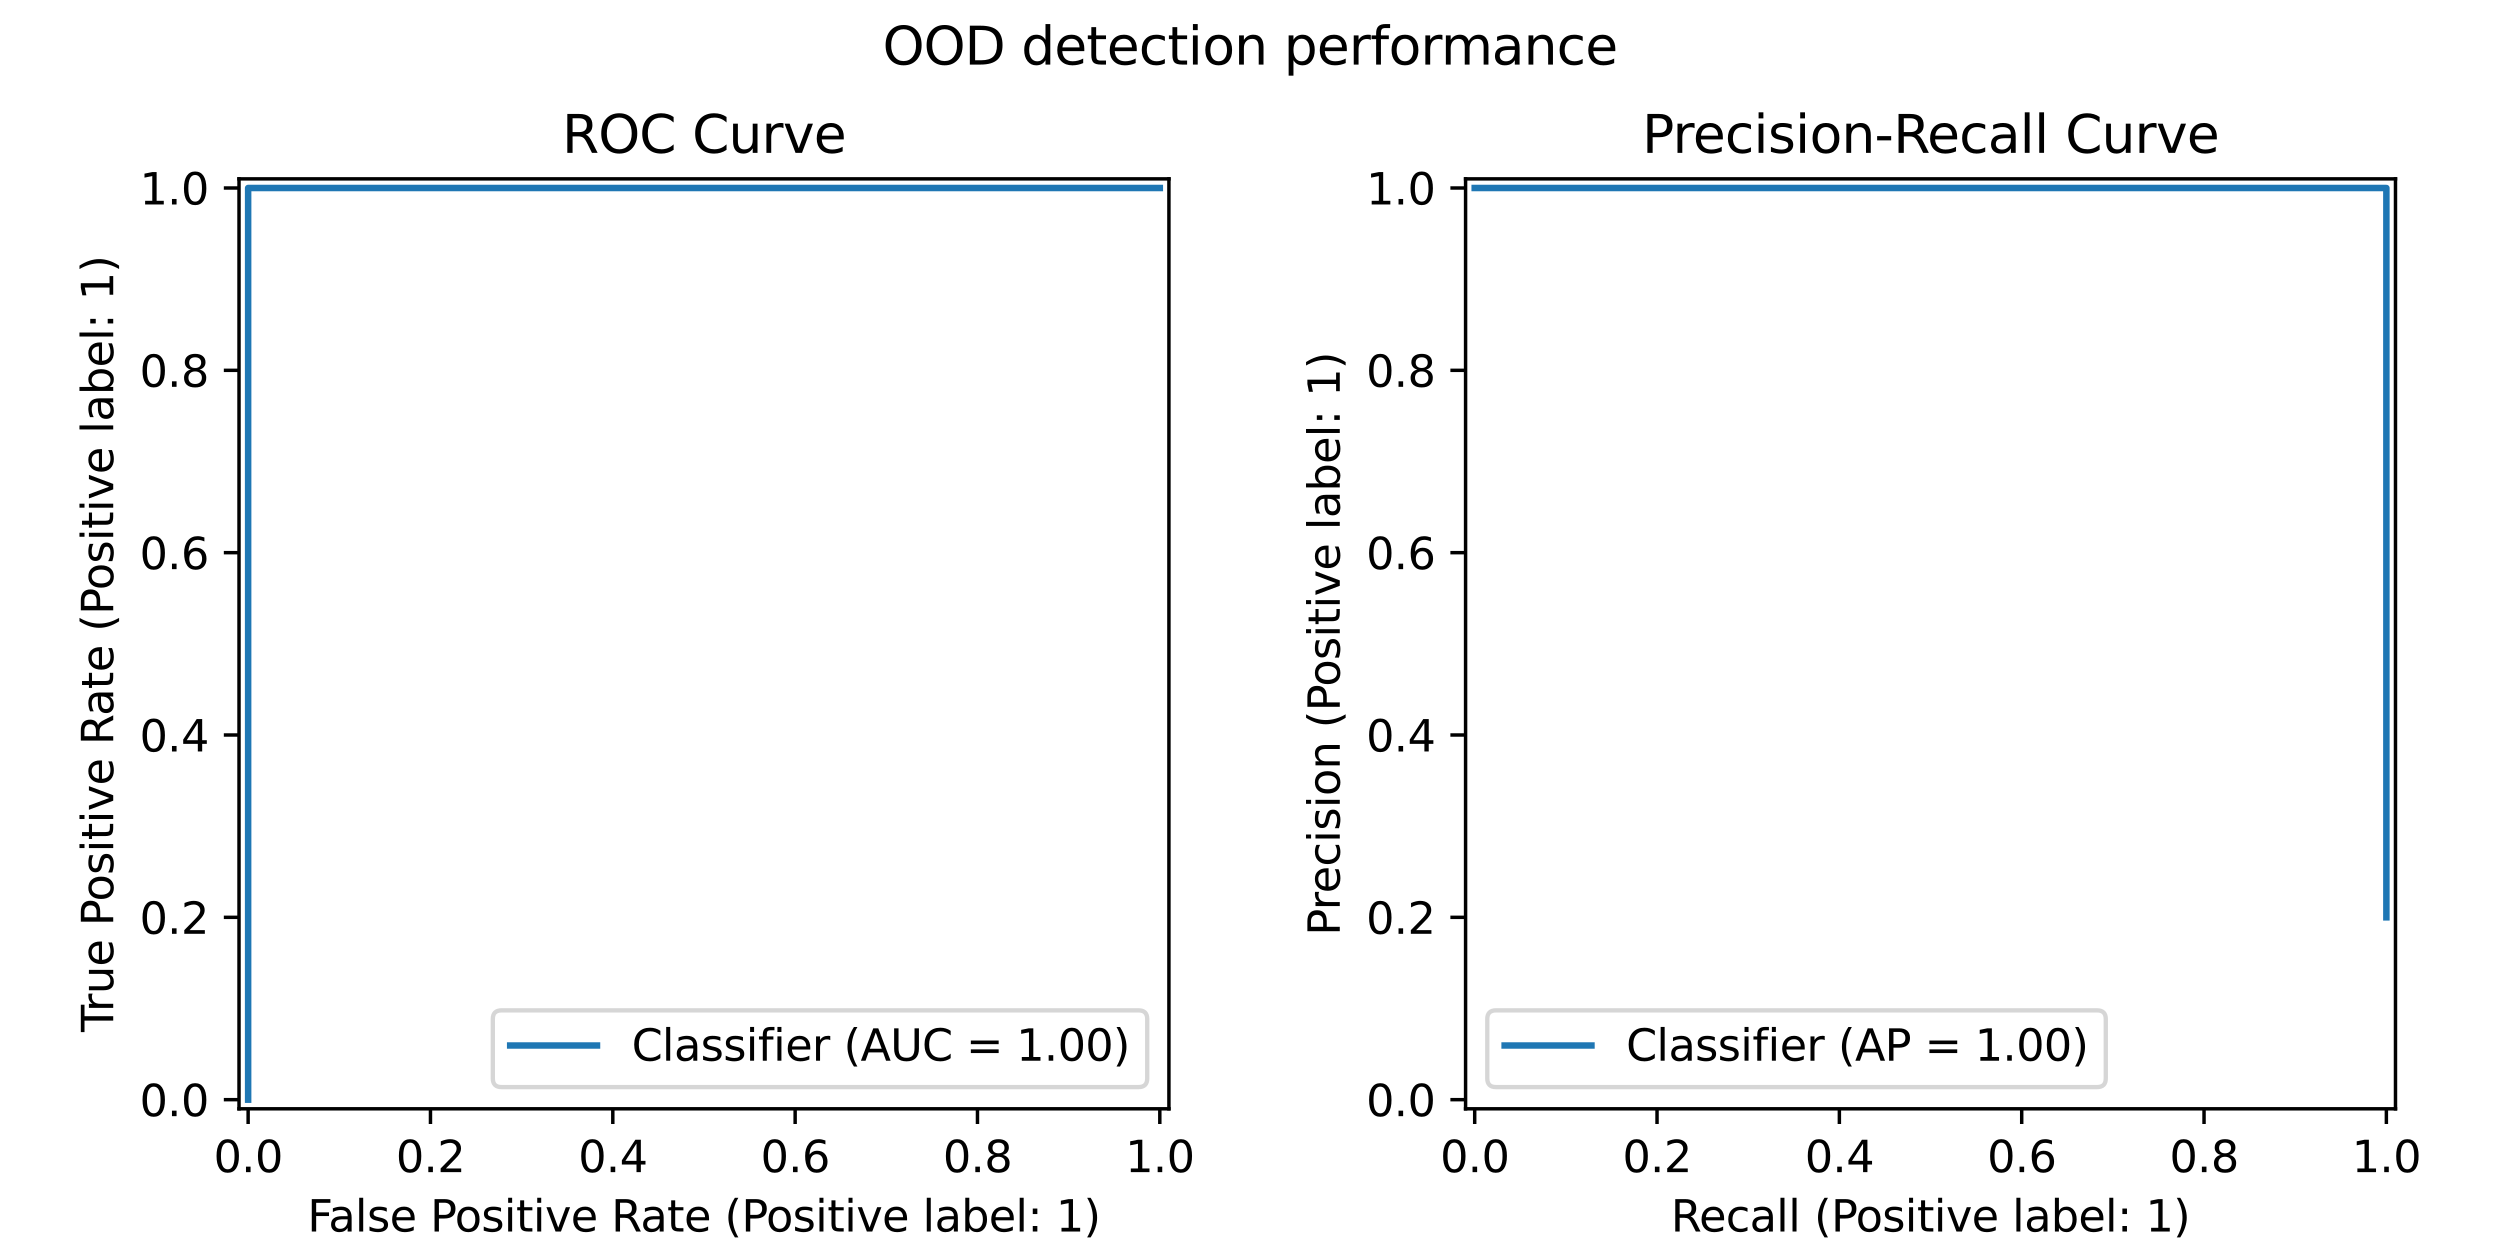 <?xml version="1.0" encoding="utf-8" standalone="no"?>
<!DOCTYPE svg PUBLIC "-//W3C//DTD SVG 1.1//EN"
  "http://www.w3.org/Graphics/SVG/1.1/DTD/svg11.dtd">
<svg xmlns:xlink="http://www.w3.org/1999/xlink" width="576pt" height="288pt" viewBox="0 0 576 288" xmlns="http://www.w3.org/2000/svg" version="1.1">
 <defs>
  <style type="text/css">*{stroke-linejoin: round; stroke-linecap: butt}</style>
 </defs>
 <g id="figure_1">
  <g id="patch_1">
   <path d="M 0 288 
L 576 288 
L 576 0 
L 0 0 
z
" style="fill: #ffffff"/>
  </g>
  <g id="axes_1">
   <g id="patch_2">
    <path d="M 55.069 255.465 
L 269.32 255.465 
L 269.32 41.215 
L 55.069 41.215 
z
" style="fill: #ffffff"/>
   </g>
   <g id="matplotlib.axis_1">
    <g id="xtick_1">
     <g id="line2d_1">
      <defs>
       <path id="m238989e1b7" d="M 0 0 
L 0 3.5 
" style="stroke: #000000; stroke-width: 0.8"/>
      </defs>
      <g>
       <use xlink:href="#m238989e1b7" x="57.17" y="255.465" style="stroke: #000000; stroke-width: 0.8"/>
      </g>
     </g>
     <g id="text_1">
      <!-- 0.0 -->
      <g transform="translate(49.218 270.064) scale(0.1 -0.1)">
       <defs>
        <path id="DejaVuSans-30" d="M 2034 4250 
Q 1547 4250 1301 3770 
Q 1056 3291 1056 2328 
Q 1056 1369 1301 889 
Q 1547 409 2034 409 
Q 2525 409 2770 889 
Q 3016 1369 3016 2328 
Q 3016 3291 2770 3770 
Q 2525 4250 2034 4250 
z
M 2034 4750 
Q 2819 4750 3233 4129 
Q 3647 3509 3647 2328 
Q 3647 1150 3233 529 
Q 2819 -91 2034 -91 
Q 1250 -91 836 529 
Q 422 1150 422 2328 
Q 422 3509 836 4129 
Q 1250 4750 2034 4750 
z
" transform="scale(0.016)"/>
        <path id="DejaVuSans-2e" d="M 684 794 
L 1344 794 
L 1344 0 
L 684 0 
L 684 794 
z
" transform="scale(0.016)"/>
       </defs>
       <use xlink:href="#DejaVuSans-30"/>
       <use xlink:href="#DejaVuSans-2e" transform="translate(63.623 0)"/>
       <use xlink:href="#DejaVuSans-30" transform="translate(95.41 0)"/>
      </g>
     </g>
    </g>
    <g id="xtick_2">
     <g id="line2d_2">
      <g>
       <use xlink:href="#m238989e1b7" x="99.18" y="255.465" style="stroke: #000000; stroke-width: 0.8"/>
      </g>
     </g>
     <g id="text_2">
      <!-- 0.2 -->
      <g transform="translate(91.228 270.064) scale(0.1 -0.1)">
       <defs>
        <path id="DejaVuSans-32" d="M 1228 531 
L 3431 531 
L 3431 0 
L 469 0 
L 469 531 
Q 828 903 1448 1529 
Q 2069 2156 2228 2338 
Q 2531 2678 2651 2914 
Q 2772 3150 2772 3378 
Q 2772 3750 2511 3984 
Q 2250 4219 1831 4219 
Q 1534 4219 1204 4116 
Q 875 4013 500 3803 
L 500 4441 
Q 881 4594 1212 4672 
Q 1544 4750 1819 4750 
Q 2544 4750 2975 4387 
Q 3406 4025 3406 3419 
Q 3406 3131 3298 2873 
Q 3191 2616 2906 2266 
Q 2828 2175 2409 1742 
Q 1991 1309 1228 531 
z
" transform="scale(0.016)"/>
       </defs>
       <use xlink:href="#DejaVuSans-30"/>
       <use xlink:href="#DejaVuSans-2e" transform="translate(63.623 0)"/>
       <use xlink:href="#DejaVuSans-32" transform="translate(95.41 0)"/>
      </g>
     </g>
    </g>
    <g id="xtick_3">
     <g id="line2d_3">
      <g>
       <use xlink:href="#m238989e1b7" x="141.19" y="255.465" style="stroke: #000000; stroke-width: 0.8"/>
      </g>
     </g>
     <g id="text_3">
      <!-- 0.4 -->
      <g transform="translate(133.238 270.064) scale(0.1 -0.1)">
       <defs>
        <path id="DejaVuSans-34" d="M 2419 4116 
L 825 1625 
L 2419 1625 
L 2419 4116 
z
M 2253 4666 
L 3047 4666 
L 3047 1625 
L 3713 1625 
L 3713 1100 
L 3047 1100 
L 3047 0 
L 2419 0 
L 2419 1100 
L 313 1100 
L 313 1709 
L 2253 4666 
z
" transform="scale(0.016)"/>
       </defs>
       <use xlink:href="#DejaVuSans-30"/>
       <use xlink:href="#DejaVuSans-2e" transform="translate(63.623 0)"/>
       <use xlink:href="#DejaVuSans-34" transform="translate(95.41 0)"/>
      </g>
     </g>
    </g>
    <g id="xtick_4">
     <g id="line2d_4">
      <g>
       <use xlink:href="#m238989e1b7" x="183.2" y="255.465" style="stroke: #000000; stroke-width: 0.8"/>
      </g>
     </g>
     <g id="text_4">
      <!-- 0.6 -->
      <g transform="translate(175.248 270.064) scale(0.1 -0.1)">
       <defs>
        <path id="DejaVuSans-36" d="M 2113 2584 
Q 1688 2584 1439 2293 
Q 1191 2003 1191 1497 
Q 1191 994 1439 701 
Q 1688 409 2113 409 
Q 2538 409 2786 701 
Q 3034 994 3034 1497 
Q 3034 2003 2786 2293 
Q 2538 2584 2113 2584 
z
M 3366 4563 
L 3366 3988 
Q 3128 4100 2886 4159 
Q 2644 4219 2406 4219 
Q 1781 4219 1451 3797 
Q 1122 3375 1075 2522 
Q 1259 2794 1537 2939 
Q 1816 3084 2150 3084 
Q 2853 3084 3261 2657 
Q 3669 2231 3669 1497 
Q 3669 778 3244 343 
Q 2819 -91 2113 -91 
Q 1303 -91 875 529 
Q 447 1150 447 2328 
Q 447 3434 972 4092 
Q 1497 4750 2381 4750 
Q 2619 4750 2861 4703 
Q 3103 4656 3366 4563 
z
" transform="scale(0.016)"/>
       </defs>
       <use xlink:href="#DejaVuSans-30"/>
       <use xlink:href="#DejaVuSans-2e" transform="translate(63.623 0)"/>
       <use xlink:href="#DejaVuSans-36" transform="translate(95.41 0)"/>
      </g>
     </g>
    </g>
    <g id="xtick_5">
     <g id="line2d_5">
      <g>
       <use xlink:href="#m238989e1b7" x="225.21" y="255.465" style="stroke: #000000; stroke-width: 0.8"/>
      </g>
     </g>
     <g id="text_5">
      <!-- 0.8 -->
      <g transform="translate(217.258 270.064) scale(0.1 -0.1)">
       <defs>
        <path id="DejaVuSans-38" d="M 2034 2216 
Q 1584 2216 1326 1975 
Q 1069 1734 1069 1313 
Q 1069 891 1326 650 
Q 1584 409 2034 409 
Q 2484 409 2743 651 
Q 3003 894 3003 1313 
Q 3003 1734 2745 1975 
Q 2488 2216 2034 2216 
z
M 1403 2484 
Q 997 2584 770 2862 
Q 544 3141 544 3541 
Q 544 4100 942 4425 
Q 1341 4750 2034 4750 
Q 2731 4750 3128 4425 
Q 3525 4100 3525 3541 
Q 3525 3141 3298 2862 
Q 3072 2584 2669 2484 
Q 3125 2378 3379 2068 
Q 3634 1759 3634 1313 
Q 3634 634 3220 271 
Q 2806 -91 2034 -91 
Q 1263 -91 848 271 
Q 434 634 434 1313 
Q 434 1759 690 2068 
Q 947 2378 1403 2484 
z
M 1172 3481 
Q 1172 3119 1398 2916 
Q 1625 2713 2034 2713 
Q 2441 2713 2670 2916 
Q 2900 3119 2900 3481 
Q 2900 3844 2670 4047 
Q 2441 4250 2034 4250 
Q 1625 4250 1398 4047 
Q 1172 3844 1172 3481 
z
" transform="scale(0.016)"/>
       </defs>
       <use xlink:href="#DejaVuSans-30"/>
       <use xlink:href="#DejaVuSans-2e" transform="translate(63.623 0)"/>
       <use xlink:href="#DejaVuSans-38" transform="translate(95.41 0)"/>
      </g>
     </g>
    </g>
    <g id="xtick_6">
     <g id="line2d_6">
      <g>
       <use xlink:href="#m238989e1b7" x="267.22" y="255.465" style="stroke: #000000; stroke-width: 0.8"/>
      </g>
     </g>
     <g id="text_6">
      <!-- 1.0 -->
      <g transform="translate(259.268 270.064) scale(0.1 -0.1)">
       <defs>
        <path id="DejaVuSans-31" d="M 794 531 
L 1825 531 
L 1825 4091 
L 703 3866 
L 703 4441 
L 1819 4666 
L 2450 4666 
L 2450 531 
L 3481 531 
L 3481 0 
L 794 0 
L 794 531 
z
" transform="scale(0.016)"/>
       </defs>
       <use xlink:href="#DejaVuSans-31"/>
       <use xlink:href="#DejaVuSans-2e" transform="translate(63.623 0)"/>
       <use xlink:href="#DejaVuSans-30" transform="translate(95.41 0)"/>
      </g>
     </g>
    </g>
    <g id="text_7">
     <!-- False Positive Rate (Positive label: 1) -->
     <g transform="translate(70.829 283.742) scale(0.1 -0.1)">
      <defs>
       <path id="DejaVuSans-46" d="M 628 4666 
L 3309 4666 
L 3309 4134 
L 1259 4134 
L 1259 2759 
L 3109 2759 
L 3109 2228 
L 1259 2228 
L 1259 0 
L 628 0 
L 628 4666 
z
" transform="scale(0.016)"/>
       <path id="DejaVuSans-61" d="M 2194 1759 
Q 1497 1759 1228 1600 
Q 959 1441 959 1056 
Q 959 750 1161 570 
Q 1363 391 1709 391 
Q 2188 391 2477 730 
Q 2766 1069 2766 1631 
L 2766 1759 
L 2194 1759 
z
M 3341 1997 
L 3341 0 
L 2766 0 
L 2766 531 
Q 2569 213 2275 61 
Q 1981 -91 1556 -91 
Q 1019 -91 701 211 
Q 384 513 384 1019 
Q 384 1609 779 1909 
Q 1175 2209 1959 2209 
L 2766 2209 
L 2766 2266 
Q 2766 2663 2505 2880 
Q 2244 3097 1772 3097 
Q 1472 3097 1187 3025 
Q 903 2953 641 2809 
L 641 3341 
Q 956 3463 1253 3523 
Q 1550 3584 1831 3584 
Q 2591 3584 2966 3190 
Q 3341 2797 3341 1997 
z
" transform="scale(0.016)"/>
       <path id="DejaVuSans-6c" d="M 603 4863 
L 1178 4863 
L 1178 0 
L 603 0 
L 603 4863 
z
" transform="scale(0.016)"/>
       <path id="DejaVuSans-73" d="M 2834 3397 
L 2834 2853 
Q 2591 2978 2328 3040 
Q 2066 3103 1784 3103 
Q 1356 3103 1142 2972 
Q 928 2841 928 2578 
Q 928 2378 1081 2264 
Q 1234 2150 1697 2047 
L 1894 2003 
Q 2506 1872 2764 1633 
Q 3022 1394 3022 966 
Q 3022 478 2636 193 
Q 2250 -91 1575 -91 
Q 1294 -91 989 -36 
Q 684 19 347 128 
L 347 722 
Q 666 556 975 473 
Q 1284 391 1588 391 
Q 1994 391 2212 530 
Q 2431 669 2431 922 
Q 2431 1156 2273 1281 
Q 2116 1406 1581 1522 
L 1381 1569 
Q 847 1681 609 1914 
Q 372 2147 372 2553 
Q 372 3047 722 3315 
Q 1072 3584 1716 3584 
Q 2034 3584 2315 3537 
Q 2597 3491 2834 3397 
z
" transform="scale(0.016)"/>
       <path id="DejaVuSans-65" d="M 3597 1894 
L 3597 1613 
L 953 1613 
Q 991 1019 1311 708 
Q 1631 397 2203 397 
Q 2534 397 2845 478 
Q 3156 559 3463 722 
L 3463 178 
Q 3153 47 2828 -22 
Q 2503 -91 2169 -91 
Q 1331 -91 842 396 
Q 353 884 353 1716 
Q 353 2575 817 3079 
Q 1281 3584 2069 3584 
Q 2775 3584 3186 3129 
Q 3597 2675 3597 1894 
z
M 3022 2063 
Q 3016 2534 2758 2815 
Q 2500 3097 2075 3097 
Q 1594 3097 1305 2825 
Q 1016 2553 972 2059 
L 3022 2063 
z
" transform="scale(0.016)"/>
       <path id="DejaVuSans-20" transform="scale(0.016)"/>
       <path id="DejaVuSans-50" d="M 1259 4147 
L 1259 2394 
L 2053 2394 
Q 2494 2394 2734 2622 
Q 2975 2850 2975 3272 
Q 2975 3691 2734 3919 
Q 2494 4147 2053 4147 
L 1259 4147 
z
M 628 4666 
L 2053 4666 
Q 2838 4666 3239 4311 
Q 3641 3956 3641 3272 
Q 3641 2581 3239 2228 
Q 2838 1875 2053 1875 
L 1259 1875 
L 1259 0 
L 628 0 
L 628 4666 
z
" transform="scale(0.016)"/>
       <path id="DejaVuSans-6f" d="M 1959 3097 
Q 1497 3097 1228 2736 
Q 959 2375 959 1747 
Q 959 1119 1226 758 
Q 1494 397 1959 397 
Q 2419 397 2687 759 
Q 2956 1122 2956 1747 
Q 2956 2369 2687 2733 
Q 2419 3097 1959 3097 
z
M 1959 3584 
Q 2709 3584 3137 3096 
Q 3566 2609 3566 1747 
Q 3566 888 3137 398 
Q 2709 -91 1959 -91 
Q 1206 -91 779 398 
Q 353 888 353 1747 
Q 353 2609 779 3096 
Q 1206 3584 1959 3584 
z
" transform="scale(0.016)"/>
       <path id="DejaVuSans-69" d="M 603 3500 
L 1178 3500 
L 1178 0 
L 603 0 
L 603 3500 
z
M 603 4863 
L 1178 4863 
L 1178 4134 
L 603 4134 
L 603 4863 
z
" transform="scale(0.016)"/>
       <path id="DejaVuSans-74" d="M 1172 4494 
L 1172 3500 
L 2356 3500 
L 2356 3053 
L 1172 3053 
L 1172 1153 
Q 1172 725 1289 603 
Q 1406 481 1766 481 
L 2356 481 
L 2356 0 
L 1766 0 
Q 1100 0 847 248 
Q 594 497 594 1153 
L 594 3053 
L 172 3053 
L 172 3500 
L 594 3500 
L 594 4494 
L 1172 4494 
z
" transform="scale(0.016)"/>
       <path id="DejaVuSans-76" d="M 191 3500 
L 800 3500 
L 1894 563 
L 2988 3500 
L 3597 3500 
L 2284 0 
L 1503 0 
L 191 3500 
z
" transform="scale(0.016)"/>
       <path id="DejaVuSans-52" d="M 2841 2188 
Q 3044 2119 3236 1894 
Q 3428 1669 3622 1275 
L 4263 0 
L 3584 0 
L 2988 1197 
Q 2756 1666 2539 1819 
Q 2322 1972 1947 1972 
L 1259 1972 
L 1259 0 
L 628 0 
L 628 4666 
L 2053 4666 
Q 2853 4666 3247 4331 
Q 3641 3997 3641 3322 
Q 3641 2881 3436 2590 
Q 3231 2300 2841 2188 
z
M 1259 4147 
L 1259 2491 
L 2053 2491 
Q 2509 2491 2742 2702 
Q 2975 2913 2975 3322 
Q 2975 3731 2742 3939 
Q 2509 4147 2053 4147 
L 1259 4147 
z
" transform="scale(0.016)"/>
       <path id="DejaVuSans-28" d="M 1984 4856 
Q 1566 4138 1362 3434 
Q 1159 2731 1159 2009 
Q 1159 1288 1364 580 
Q 1569 -128 1984 -844 
L 1484 -844 
Q 1016 -109 783 600 
Q 550 1309 550 2009 
Q 550 2706 781 3412 
Q 1013 4119 1484 4856 
L 1984 4856 
z
" transform="scale(0.016)"/>
       <path id="DejaVuSans-62" d="M 3116 1747 
Q 3116 2381 2855 2742 
Q 2594 3103 2138 3103 
Q 1681 3103 1420 2742 
Q 1159 2381 1159 1747 
Q 1159 1113 1420 752 
Q 1681 391 2138 391 
Q 2594 391 2855 752 
Q 3116 1113 3116 1747 
z
M 1159 2969 
Q 1341 3281 1617 3432 
Q 1894 3584 2278 3584 
Q 2916 3584 3314 3078 
Q 3713 2572 3713 1747 
Q 3713 922 3314 415 
Q 2916 -91 2278 -91 
Q 1894 -91 1617 61 
Q 1341 213 1159 525 
L 1159 0 
L 581 0 
L 581 4863 
L 1159 4863 
L 1159 2969 
z
" transform="scale(0.016)"/>
       <path id="DejaVuSans-3a" d="M 750 794 
L 1409 794 
L 1409 0 
L 750 0 
L 750 794 
z
M 750 3309 
L 1409 3309 
L 1409 2516 
L 750 2516 
L 750 3309 
z
" transform="scale(0.016)"/>
       <path id="DejaVuSans-29" d="M 513 4856 
L 1013 4856 
Q 1481 4119 1714 3412 
Q 1947 2706 1947 2009 
Q 1947 1309 1714 600 
Q 1481 -109 1013 -844 
L 513 -844 
Q 928 -128 1133 580 
Q 1338 1288 1338 2009 
Q 1338 2731 1133 3434 
Q 928 4138 513 4856 
z
" transform="scale(0.016)"/>
      </defs>
      <use xlink:href="#DejaVuSans-46"/>
      <use xlink:href="#DejaVuSans-61" transform="translate(48.395 0)"/>
      <use xlink:href="#DejaVuSans-6c" transform="translate(109.674 0)"/>
      <use xlink:href="#DejaVuSans-73" transform="translate(137.457 0)"/>
      <use xlink:href="#DejaVuSans-65" transform="translate(189.557 0)"/>
      <use xlink:href="#DejaVuSans-20" transform="translate(251.08 0)"/>
      <use xlink:href="#DejaVuSans-50" transform="translate(282.867 0)"/>
      <use xlink:href="#DejaVuSans-6f" transform="translate(339.545 0)"/>
      <use xlink:href="#DejaVuSans-73" transform="translate(400.727 0)"/>
      <use xlink:href="#DejaVuSans-69" transform="translate(452.826 0)"/>
      <use xlink:href="#DejaVuSans-74" transform="translate(480.609 0)"/>
      <use xlink:href="#DejaVuSans-69" transform="translate(519.818 0)"/>
      <use xlink:href="#DejaVuSans-76" transform="translate(547.602 0)"/>
      <use xlink:href="#DejaVuSans-65" transform="translate(606.781 0)"/>
      <use xlink:href="#DejaVuSans-20" transform="translate(668.305 0)"/>
      <use xlink:href="#DejaVuSans-52" transform="translate(700.092 0)"/>
      <use xlink:href="#DejaVuSans-61" transform="translate(767.324 0)"/>
      <use xlink:href="#DejaVuSans-74" transform="translate(828.604 0)"/>
      <use xlink:href="#DejaVuSans-65" transform="translate(867.812 0)"/>
      <use xlink:href="#DejaVuSans-20" transform="translate(929.336 0)"/>
      <use xlink:href="#DejaVuSans-28" transform="translate(961.123 0)"/>
      <use xlink:href="#DejaVuSans-50" transform="translate(1000.137 0)"/>
      <use xlink:href="#DejaVuSans-6f" transform="translate(1056.814 0)"/>
      <use xlink:href="#DejaVuSans-73" transform="translate(1117.996 0)"/>
      <use xlink:href="#DejaVuSans-69" transform="translate(1170.096 0)"/>
      <use xlink:href="#DejaVuSans-74" transform="translate(1197.879 0)"/>
      <use xlink:href="#DejaVuSans-69" transform="translate(1237.088 0)"/>
      <use xlink:href="#DejaVuSans-76" transform="translate(1264.871 0)"/>
      <use xlink:href="#DejaVuSans-65" transform="translate(1324.051 0)"/>
      <use xlink:href="#DejaVuSans-20" transform="translate(1385.574 0)"/>
      <use xlink:href="#DejaVuSans-6c" transform="translate(1417.361 0)"/>
      <use xlink:href="#DejaVuSans-61" transform="translate(1445.145 0)"/>
      <use xlink:href="#DejaVuSans-62" transform="translate(1506.424 0)"/>
      <use xlink:href="#DejaVuSans-65" transform="translate(1569.9 0)"/>
      <use xlink:href="#DejaVuSans-6c" transform="translate(1631.424 0)"/>
      <use xlink:href="#DejaVuSans-3a" transform="translate(1659.207 0)"/>
      <use xlink:href="#DejaVuSans-20" transform="translate(1692.898 0)"/>
      <use xlink:href="#DejaVuSans-31" transform="translate(1724.686 0)"/>
      <use xlink:href="#DejaVuSans-29" transform="translate(1788.309 0)"/>
     </g>
    </g>
   </g>
   <g id="matplotlib.axis_2">
    <g id="ytick_1">
     <g id="line2d_7">
      <defs>
       <path id="mc56efcebae" d="M 0 0 
L -3.5 0 
" style="stroke: #000000; stroke-width: 0.8"/>
      </defs>
      <g>
       <use xlink:href="#mc56efcebae" x="55.069" y="253.365" style="stroke: #000000; stroke-width: 0.8"/>
      </g>
     </g>
     <g id="text_8">
      <!-- 0.0 -->
      <g transform="translate(32.166 257.164) scale(0.1 -0.1)">
       <use xlink:href="#DejaVuSans-30"/>
       <use xlink:href="#DejaVuSans-2e" transform="translate(63.623 0)"/>
       <use xlink:href="#DejaVuSans-30" transform="translate(95.41 0)"/>
      </g>
     </g>
    </g>
    <g id="ytick_2">
     <g id="line2d_8">
      <g>
       <use xlink:href="#mc56efcebae" x="55.069" y="211.355" style="stroke: #000000; stroke-width: 0.8"/>
      </g>
     </g>
     <g id="text_9">
      <!-- 0.2 -->
      <g transform="translate(32.166 215.154) scale(0.1 -0.1)">
       <use xlink:href="#DejaVuSans-30"/>
       <use xlink:href="#DejaVuSans-2e" transform="translate(63.623 0)"/>
       <use xlink:href="#DejaVuSans-32" transform="translate(95.41 0)"/>
      </g>
     </g>
    </g>
    <g id="ytick_3">
     <g id="line2d_9">
      <g>
       <use xlink:href="#mc56efcebae" x="55.069" y="169.345" style="stroke: #000000; stroke-width: 0.8"/>
      </g>
     </g>
     <g id="text_10">
      <!-- 0.4 -->
      <g transform="translate(32.166 173.144) scale(0.1 -0.1)">
       <use xlink:href="#DejaVuSans-30"/>
       <use xlink:href="#DejaVuSans-2e" transform="translate(63.623 0)"/>
       <use xlink:href="#DejaVuSans-34" transform="translate(95.41 0)"/>
      </g>
     </g>
    </g>
    <g id="ytick_4">
     <g id="line2d_10">
      <g>
       <use xlink:href="#mc56efcebae" x="55.069" y="127.335" style="stroke: #000000; stroke-width: 0.8"/>
      </g>
     </g>
     <g id="text_11">
      <!-- 0.6 -->
      <g transform="translate(32.166 131.134) scale(0.1 -0.1)">
       <use xlink:href="#DejaVuSans-30"/>
       <use xlink:href="#DejaVuSans-2e" transform="translate(63.623 0)"/>
       <use xlink:href="#DejaVuSans-36" transform="translate(95.41 0)"/>
      </g>
     </g>
    </g>
    <g id="ytick_5">
     <g id="line2d_11">
      <g>
       <use xlink:href="#mc56efcebae" x="55.069" y="85.325" style="stroke: #000000; stroke-width: 0.8"/>
      </g>
     </g>
     <g id="text_12">
      <!-- 0.8 -->
      <g transform="translate(32.166 89.124) scale(0.1 -0.1)">
       <use xlink:href="#DejaVuSans-30"/>
       <use xlink:href="#DejaVuSans-2e" transform="translate(63.623 0)"/>
       <use xlink:href="#DejaVuSans-38" transform="translate(95.41 0)"/>
      </g>
     </g>
    </g>
    <g id="ytick_6">
     <g id="line2d_12">
      <g>
       <use xlink:href="#mc56efcebae" x="55.069" y="43.315" style="stroke: #000000; stroke-width: 0.8"/>
      </g>
     </g>
     <g id="text_13">
      <!-- 1.0 -->
      <g transform="translate(32.166 47.114) scale(0.1 -0.1)">
       <use xlink:href="#DejaVuSans-31"/>
       <use xlink:href="#DejaVuSans-2e" transform="translate(63.623 0)"/>
       <use xlink:href="#DejaVuSans-30" transform="translate(95.41 0)"/>
      </g>
     </g>
    </g>
    <g id="text_14">
     <!-- True Positive Rate (Positive label: 1) -->
     <g transform="translate(26.086 237.769) rotate(-90) scale(0.1 -0.1)">
      <defs>
       <path id="DejaVuSans-54" d="M -19 4666 
L 3928 4666 
L 3928 4134 
L 2272 4134 
L 2272 0 
L 1638 0 
L 1638 4134 
L -19 4134 
L -19 4666 
z
" transform="scale(0.016)"/>
       <path id="DejaVuSans-72" d="M 2631 2963 
Q 2534 3019 2420 3045 
Q 2306 3072 2169 3072 
Q 1681 3072 1420 2755 
Q 1159 2438 1159 1844 
L 1159 0 
L 581 0 
L 581 3500 
L 1159 3500 
L 1159 2956 
Q 1341 3275 1631 3429 
Q 1922 3584 2338 3584 
Q 2397 3584 2469 3576 
Q 2541 3569 2628 3553 
L 2631 2963 
z
" transform="scale(0.016)"/>
       <path id="DejaVuSans-75" d="M 544 1381 
L 544 3500 
L 1119 3500 
L 1119 1403 
Q 1119 906 1312 657 
Q 1506 409 1894 409 
Q 2359 409 2629 706 
Q 2900 1003 2900 1516 
L 2900 3500 
L 3475 3500 
L 3475 0 
L 2900 0 
L 2900 538 
Q 2691 219 2414 64 
Q 2138 -91 1772 -91 
Q 1169 -91 856 284 
Q 544 659 544 1381 
z
M 1991 3584 
L 1991 3584 
z
" transform="scale(0.016)"/>
      </defs>
      <use xlink:href="#DejaVuSans-54"/>
      <use xlink:href="#DejaVuSans-72" transform="translate(46.334 0)"/>
      <use xlink:href="#DejaVuSans-75" transform="translate(87.447 0)"/>
      <use xlink:href="#DejaVuSans-65" transform="translate(150.826 0)"/>
      <use xlink:href="#DejaVuSans-20" transform="translate(212.35 0)"/>
      <use xlink:href="#DejaVuSans-50" transform="translate(244.137 0)"/>
      <use xlink:href="#DejaVuSans-6f" transform="translate(300.814 0)"/>
      <use xlink:href="#DejaVuSans-73" transform="translate(361.996 0)"/>
      <use xlink:href="#DejaVuSans-69" transform="translate(414.096 0)"/>
      <use xlink:href="#DejaVuSans-74" transform="translate(441.879 0)"/>
      <use xlink:href="#DejaVuSans-69" transform="translate(481.088 0)"/>
      <use xlink:href="#DejaVuSans-76" transform="translate(508.871 0)"/>
      <use xlink:href="#DejaVuSans-65" transform="translate(568.051 0)"/>
      <use xlink:href="#DejaVuSans-20" transform="translate(629.574 0)"/>
      <use xlink:href="#DejaVuSans-52" transform="translate(661.361 0)"/>
      <use xlink:href="#DejaVuSans-61" transform="translate(728.594 0)"/>
      <use xlink:href="#DejaVuSans-74" transform="translate(789.873 0)"/>
      <use xlink:href="#DejaVuSans-65" transform="translate(829.082 0)"/>
      <use xlink:href="#DejaVuSans-20" transform="translate(890.605 0)"/>
      <use xlink:href="#DejaVuSans-28" transform="translate(922.393 0)"/>
      <use xlink:href="#DejaVuSans-50" transform="translate(961.406 0)"/>
      <use xlink:href="#DejaVuSans-6f" transform="translate(1018.084 0)"/>
      <use xlink:href="#DejaVuSans-73" transform="translate(1079.266 0)"/>
      <use xlink:href="#DejaVuSans-69" transform="translate(1131.365 0)"/>
      <use xlink:href="#DejaVuSans-74" transform="translate(1159.148 0)"/>
      <use xlink:href="#DejaVuSans-69" transform="translate(1198.357 0)"/>
      <use xlink:href="#DejaVuSans-76" transform="translate(1226.141 0)"/>
      <use xlink:href="#DejaVuSans-65" transform="translate(1285.32 0)"/>
      <use xlink:href="#DejaVuSans-20" transform="translate(1346.844 0)"/>
      <use xlink:href="#DejaVuSans-6c" transform="translate(1378.631 0)"/>
      <use xlink:href="#DejaVuSans-61" transform="translate(1406.414 0)"/>
      <use xlink:href="#DejaVuSans-62" transform="translate(1467.693 0)"/>
      <use xlink:href="#DejaVuSans-65" transform="translate(1531.17 0)"/>
      <use xlink:href="#DejaVuSans-6c" transform="translate(1592.693 0)"/>
      <use xlink:href="#DejaVuSans-3a" transform="translate(1620.477 0)"/>
      <use xlink:href="#DejaVuSans-20" transform="translate(1654.168 0)"/>
      <use xlink:href="#DejaVuSans-31" transform="translate(1685.955 0)"/>
      <use xlink:href="#DejaVuSans-29" transform="translate(1749.578 0)"/>
     </g>
    </g>
   </g>
   <g id="line2d_13">
    <path d="M 57.17 253.365 
L 57.17 253.281 
L 57.17 239.586 
L 57.17 239.418 
L 57.17 156.91 
L 57.17 156.742 
L 57.17 140.694 
L 57.17 140.526 
L 57.17 135.737 
L 57.17 135.569 
L 57.17 104.818 
L 57.17 104.65 
L 57.17 99.188 
L 57.17 99.02 
L 57.17 43.315 
L 243.841 43.315 
L 243.883 43.315 
L 267.22 43.315 
" clip-path="url(#p1a0d673efd)" style="fill: none; stroke: #1f77b4; stroke-width: 1.5; stroke-linecap: square"/>
   </g>
   <g id="patch_3">
    <path d="M 55.069 255.465 
L 55.069 41.215 
" style="fill: none; stroke: #000000; stroke-width: 0.8; stroke-linejoin: miter; stroke-linecap: square"/>
   </g>
   <g id="patch_4">
    <path d="M 269.32 255.465 
L 269.32 41.215 
" style="fill: none; stroke: #000000; stroke-width: 0.8; stroke-linejoin: miter; stroke-linecap: square"/>
   </g>
   <g id="patch_5">
    <path d="M 55.069 255.465 
L 269.32 255.465 
" style="fill: none; stroke: #000000; stroke-width: 0.8; stroke-linejoin: miter; stroke-linecap: square"/>
   </g>
   <g id="patch_6">
    <path d="M 55.069 41.215 
L 269.32 41.215 
" style="fill: none; stroke: #000000; stroke-width: 0.8; stroke-linejoin: miter; stroke-linecap: square"/>
   </g>
   <g id="text_15">
    <!-- ROC Curve -->
    <g transform="translate(129.504 35.215) scale(0.12 -0.12)">
     <defs>
      <path id="DejaVuSans-4f" d="M 2522 4238 
Q 1834 4238 1429 3725 
Q 1025 3213 1025 2328 
Q 1025 1447 1429 934 
Q 1834 422 2522 422 
Q 3209 422 3611 934 
Q 4013 1447 4013 2328 
Q 4013 3213 3611 3725 
Q 3209 4238 2522 4238 
z
M 2522 4750 
Q 3503 4750 4090 4092 
Q 4678 3434 4678 2328 
Q 4678 1225 4090 567 
Q 3503 -91 2522 -91 
Q 1538 -91 948 565 
Q 359 1222 359 2328 
Q 359 3434 948 4092 
Q 1538 4750 2522 4750 
z
" transform="scale(0.016)"/>
      <path id="DejaVuSans-43" d="M 4122 4306 
L 4122 3641 
Q 3803 3938 3442 4084 
Q 3081 4231 2675 4231 
Q 1875 4231 1450 3742 
Q 1025 3253 1025 2328 
Q 1025 1406 1450 917 
Q 1875 428 2675 428 
Q 3081 428 3442 575 
Q 3803 722 4122 1019 
L 4122 359 
Q 3791 134 3420 21 
Q 3050 -91 2638 -91 
Q 1578 -91 968 557 
Q 359 1206 359 2328 
Q 359 3453 968 4101 
Q 1578 4750 2638 4750 
Q 3056 4750 3426 4639 
Q 3797 4528 4122 4306 
z
" transform="scale(0.016)"/>
     </defs>
     <use xlink:href="#DejaVuSans-52"/>
     <use xlink:href="#DejaVuSans-4f" transform="translate(69.482 0)"/>
     <use xlink:href="#DejaVuSans-43" transform="translate(148.193 0)"/>
     <use xlink:href="#DejaVuSans-20" transform="translate(218.018 0)"/>
     <use xlink:href="#DejaVuSans-43" transform="translate(249.805 0)"/>
     <use xlink:href="#DejaVuSans-75" transform="translate(319.629 0)"/>
     <use xlink:href="#DejaVuSans-72" transform="translate(383.008 0)"/>
     <use xlink:href="#DejaVuSans-76" transform="translate(424.121 0)"/>
     <use xlink:href="#DejaVuSans-65" transform="translate(483.301 0)"/>
    </g>
   </g>
   <g id="legend_1">
    <g id="patch_7">
     <path d="M 115.547 250.465 
L 262.32 250.465 
Q 264.32 250.465 264.32 248.465 
L 264.32 234.787 
Q 264.32 232.787 262.32 232.787 
L 115.547 232.787 
Q 113.547 232.787 113.547 234.787 
L 113.547 248.465 
Q 113.547 250.465 115.547 250.465 
z
" style="fill: #ffffff; opacity: 0.8; stroke: #cccccc; stroke-linejoin: miter"/>
    </g>
    <g id="line2d_14">
     <path d="M 117.547 240.886 
L 127.547 240.886 
L 137.547 240.886 
" style="fill: none; stroke: #1f77b4; stroke-width: 1.5; stroke-linecap: square"/>
    </g>
    <g id="text_16">
     <!-- Classifier (AUC = 1.00) -->
     <g transform="translate(145.547 244.386) scale(0.1 -0.1)">
      <defs>
       <path id="DejaVuSans-66" d="M 2375 4863 
L 2375 4384 
L 1825 4384 
Q 1516 4384 1395 4259 
Q 1275 4134 1275 3809 
L 1275 3500 
L 2222 3500 
L 2222 3053 
L 1275 3053 
L 1275 0 
L 697 0 
L 697 3053 
L 147 3053 
L 147 3500 
L 697 3500 
L 697 3744 
Q 697 4328 969 4595 
Q 1241 4863 1831 4863 
L 2375 4863 
z
" transform="scale(0.016)"/>
       <path id="DejaVuSans-41" d="M 2188 4044 
L 1331 1722 
L 3047 1722 
L 2188 4044 
z
M 1831 4666 
L 2547 4666 
L 4325 0 
L 3669 0 
L 3244 1197 
L 1141 1197 
L 716 0 
L 50 0 
L 1831 4666 
z
" transform="scale(0.016)"/>
       <path id="DejaVuSans-55" d="M 556 4666 
L 1191 4666 
L 1191 1831 
Q 1191 1081 1462 751 
Q 1734 422 2344 422 
Q 2950 422 3222 751 
Q 3494 1081 3494 1831 
L 3494 4666 
L 4128 4666 
L 4128 1753 
Q 4128 841 3676 375 
Q 3225 -91 2344 -91 
Q 1459 -91 1007 375 
Q 556 841 556 1753 
L 556 4666 
z
" transform="scale(0.016)"/>
       <path id="DejaVuSans-3d" d="M 678 2906 
L 4684 2906 
L 4684 2381 
L 678 2381 
L 678 2906 
z
M 678 1631 
L 4684 1631 
L 4684 1100 
L 678 1100 
L 678 1631 
z
" transform="scale(0.016)"/>
      </defs>
      <use xlink:href="#DejaVuSans-43"/>
      <use xlink:href="#DejaVuSans-6c" transform="translate(69.824 0)"/>
      <use xlink:href="#DejaVuSans-61" transform="translate(97.607 0)"/>
      <use xlink:href="#DejaVuSans-73" transform="translate(158.887 0)"/>
      <use xlink:href="#DejaVuSans-73" transform="translate(210.986 0)"/>
      <use xlink:href="#DejaVuSans-69" transform="translate(263.086 0)"/>
      <use xlink:href="#DejaVuSans-66" transform="translate(290.869 0)"/>
      <use xlink:href="#DejaVuSans-69" transform="translate(326.074 0)"/>
      <use xlink:href="#DejaVuSans-65" transform="translate(353.857 0)"/>
      <use xlink:href="#DejaVuSans-72" transform="translate(415.381 0)"/>
      <use xlink:href="#DejaVuSans-20" transform="translate(456.494 0)"/>
      <use xlink:href="#DejaVuSans-28" transform="translate(488.281 0)"/>
      <use xlink:href="#DejaVuSans-41" transform="translate(527.295 0)"/>
      <use xlink:href="#DejaVuSans-55" transform="translate(595.703 0)"/>
      <use xlink:href="#DejaVuSans-43" transform="translate(668.896 0)"/>
      <use xlink:href="#DejaVuSans-20" transform="translate(738.721 0)"/>
      <use xlink:href="#DejaVuSans-3d" transform="translate(770.508 0)"/>
      <use xlink:href="#DejaVuSans-20" transform="translate(854.297 0)"/>
      <use xlink:href="#DejaVuSans-31" transform="translate(886.084 0)"/>
      <use xlink:href="#DejaVuSans-2e" transform="translate(949.707 0)"/>
      <use xlink:href="#DejaVuSans-30" transform="translate(981.494 0)"/>
      <use xlink:href="#DejaVuSans-30" transform="translate(1045.117 0)"/>
      <use xlink:href="#DejaVuSans-29" transform="translate(1108.74 0)"/>
     </g>
    </g>
   </g>
  </g>
  <g id="axes_2">
   <g id="patch_8">
    <path d="M 337.669 255.465 
L 551.92 255.465 
L 551.92 41.215 
L 337.669 41.215 
z
" style="fill: #ffffff"/>
   </g>
   <g id="matplotlib.axis_3">
    <g id="xtick_7">
     <g id="line2d_15">
      <g>
       <use xlink:href="#m238989e1b7" x="339.77" y="255.465" style="stroke: #000000; stroke-width: 0.8"/>
      </g>
     </g>
     <g id="text_17">
      <!-- 0.0 -->
      <g transform="translate(331.818 270.064) scale(0.1 -0.1)">
       <use xlink:href="#DejaVuSans-30"/>
       <use xlink:href="#DejaVuSans-2e" transform="translate(63.623 0)"/>
       <use xlink:href="#DejaVuSans-30" transform="translate(95.41 0)"/>
      </g>
     </g>
    </g>
    <g id="xtick_8">
     <g id="line2d_16">
      <g>
       <use xlink:href="#m238989e1b7" x="381.78" y="255.465" style="stroke: #000000; stroke-width: 0.8"/>
      </g>
     </g>
     <g id="text_18">
      <!-- 0.2 -->
      <g transform="translate(373.828 270.064) scale(0.1 -0.1)">
       <use xlink:href="#DejaVuSans-30"/>
       <use xlink:href="#DejaVuSans-2e" transform="translate(63.623 0)"/>
       <use xlink:href="#DejaVuSans-32" transform="translate(95.41 0)"/>
      </g>
     </g>
    </g>
    <g id="xtick_9">
     <g id="line2d_17">
      <g>
       <use xlink:href="#m238989e1b7" x="423.79" y="255.465" style="stroke: #000000; stroke-width: 0.8"/>
      </g>
     </g>
     <g id="text_19">
      <!-- 0.4 -->
      <g transform="translate(415.838 270.064) scale(0.1 -0.1)">
       <use xlink:href="#DejaVuSans-30"/>
       <use xlink:href="#DejaVuSans-2e" transform="translate(63.623 0)"/>
       <use xlink:href="#DejaVuSans-34" transform="translate(95.41 0)"/>
      </g>
     </g>
    </g>
    <g id="xtick_10">
     <g id="line2d_18">
      <g>
       <use xlink:href="#m238989e1b7" x="465.8" y="255.465" style="stroke: #000000; stroke-width: 0.8"/>
      </g>
     </g>
     <g id="text_20">
      <!-- 0.6 -->
      <g transform="translate(457.848 270.064) scale(0.1 -0.1)">
       <use xlink:href="#DejaVuSans-30"/>
       <use xlink:href="#DejaVuSans-2e" transform="translate(63.623 0)"/>
       <use xlink:href="#DejaVuSans-36" transform="translate(95.41 0)"/>
      </g>
     </g>
    </g>
    <g id="xtick_11">
     <g id="line2d_19">
      <g>
       <use xlink:href="#m238989e1b7" x="507.81" y="255.465" style="stroke: #000000; stroke-width: 0.8"/>
      </g>
     </g>
     <g id="text_21">
      <!-- 0.8 -->
      <g transform="translate(499.858 270.064) scale(0.1 -0.1)">
       <use xlink:href="#DejaVuSans-30"/>
       <use xlink:href="#DejaVuSans-2e" transform="translate(63.623 0)"/>
       <use xlink:href="#DejaVuSans-38" transform="translate(95.41 0)"/>
      </g>
     </g>
    </g>
    <g id="xtick_12">
     <g id="line2d_20">
      <g>
       <use xlink:href="#m238989e1b7" x="549.82" y="255.465" style="stroke: #000000; stroke-width: 0.8"/>
      </g>
     </g>
     <g id="text_22">
      <!-- 1.0 -->
      <g transform="translate(541.868 270.064) scale(0.1 -0.1)">
       <use xlink:href="#DejaVuSans-31"/>
       <use xlink:href="#DejaVuSans-2e" transform="translate(63.623 0)"/>
       <use xlink:href="#DejaVuSans-30" transform="translate(95.41 0)"/>
      </g>
     </g>
    </g>
    <g id="text_23">
     <!-- Recall (Positive label: 1) -->
     <g transform="translate(384.978 283.742) scale(0.1 -0.1)">
      <defs>
       <path id="DejaVuSans-63" d="M 3122 3366 
L 3122 2828 
Q 2878 2963 2633 3030 
Q 2388 3097 2138 3097 
Q 1578 3097 1268 2742 
Q 959 2388 959 1747 
Q 959 1106 1268 751 
Q 1578 397 2138 397 
Q 2388 397 2633 464 
Q 2878 531 3122 666 
L 3122 134 
Q 2881 22 2623 -34 
Q 2366 -91 2075 -91 
Q 1284 -91 818 406 
Q 353 903 353 1747 
Q 353 2603 823 3093 
Q 1294 3584 2113 3584 
Q 2378 3584 2631 3529 
Q 2884 3475 3122 3366 
z
" transform="scale(0.016)"/>
      </defs>
      <use xlink:href="#DejaVuSans-52"/>
      <use xlink:href="#DejaVuSans-65" transform="translate(64.982 0)"/>
      <use xlink:href="#DejaVuSans-63" transform="translate(126.506 0)"/>
      <use xlink:href="#DejaVuSans-61" transform="translate(181.486 0)"/>
      <use xlink:href="#DejaVuSans-6c" transform="translate(242.766 0)"/>
      <use xlink:href="#DejaVuSans-6c" transform="translate(270.549 0)"/>
      <use xlink:href="#DejaVuSans-20" transform="translate(298.332 0)"/>
      <use xlink:href="#DejaVuSans-28" transform="translate(330.119 0)"/>
      <use xlink:href="#DejaVuSans-50" transform="translate(369.133 0)"/>
      <use xlink:href="#DejaVuSans-6f" transform="translate(425.811 0)"/>
      <use xlink:href="#DejaVuSans-73" transform="translate(486.992 0)"/>
      <use xlink:href="#DejaVuSans-69" transform="translate(539.092 0)"/>
      <use xlink:href="#DejaVuSans-74" transform="translate(566.875 0)"/>
      <use xlink:href="#DejaVuSans-69" transform="translate(606.084 0)"/>
      <use xlink:href="#DejaVuSans-76" transform="translate(633.867 0)"/>
      <use xlink:href="#DejaVuSans-65" transform="translate(693.047 0)"/>
      <use xlink:href="#DejaVuSans-20" transform="translate(754.57 0)"/>
      <use xlink:href="#DejaVuSans-6c" transform="translate(786.357 0)"/>
      <use xlink:href="#DejaVuSans-61" transform="translate(814.141 0)"/>
      <use xlink:href="#DejaVuSans-62" transform="translate(875.42 0)"/>
      <use xlink:href="#DejaVuSans-65" transform="translate(938.896 0)"/>
      <use xlink:href="#DejaVuSans-6c" transform="translate(1000.42 0)"/>
      <use xlink:href="#DejaVuSans-3a" transform="translate(1028.203 0)"/>
      <use xlink:href="#DejaVuSans-20" transform="translate(1061.895 0)"/>
      <use xlink:href="#DejaVuSans-31" transform="translate(1093.682 0)"/>
      <use xlink:href="#DejaVuSans-29" transform="translate(1157.305 0)"/>
     </g>
    </g>
   </g>
   <g id="matplotlib.axis_4">
    <g id="ytick_7">
     <g id="line2d_21">
      <g>
       <use xlink:href="#mc56efcebae" x="337.669" y="253.365" style="stroke: #000000; stroke-width: 0.8"/>
      </g>
     </g>
     <g id="text_24">
      <!-- 0.0 -->
      <g transform="translate(314.766 257.164) scale(0.1 -0.1)">
       <use xlink:href="#DejaVuSans-30"/>
       <use xlink:href="#DejaVuSans-2e" transform="translate(63.623 0)"/>
       <use xlink:href="#DejaVuSans-30" transform="translate(95.41 0)"/>
      </g>
     </g>
    </g>
    <g id="ytick_8">
     <g id="line2d_22">
      <g>
       <use xlink:href="#mc56efcebae" x="337.669" y="211.355" style="stroke: #000000; stroke-width: 0.8"/>
      </g>
     </g>
     <g id="text_25">
      <!-- 0.2 -->
      <g transform="translate(314.766 215.154) scale(0.1 -0.1)">
       <use xlink:href="#DejaVuSans-30"/>
       <use xlink:href="#DejaVuSans-2e" transform="translate(63.623 0)"/>
       <use xlink:href="#DejaVuSans-32" transform="translate(95.41 0)"/>
      </g>
     </g>
    </g>
    <g id="ytick_9">
     <g id="line2d_23">
      <g>
       <use xlink:href="#mc56efcebae" x="337.669" y="169.345" style="stroke: #000000; stroke-width: 0.8"/>
      </g>
     </g>
     <g id="text_26">
      <!-- 0.4 -->
      <g transform="translate(314.766 173.144) scale(0.1 -0.1)">
       <use xlink:href="#DejaVuSans-30"/>
       <use xlink:href="#DejaVuSans-2e" transform="translate(63.623 0)"/>
       <use xlink:href="#DejaVuSans-34" transform="translate(95.41 0)"/>
      </g>
     </g>
    </g>
    <g id="ytick_10">
     <g id="line2d_24">
      <g>
       <use xlink:href="#mc56efcebae" x="337.669" y="127.335" style="stroke: #000000; stroke-width: 0.8"/>
      </g>
     </g>
     <g id="text_27">
      <!-- 0.6 -->
      <g transform="translate(314.766 131.134) scale(0.1 -0.1)">
       <use xlink:href="#DejaVuSans-30"/>
       <use xlink:href="#DejaVuSans-2e" transform="translate(63.623 0)"/>
       <use xlink:href="#DejaVuSans-36" transform="translate(95.41 0)"/>
      </g>
     </g>
    </g>
    <g id="ytick_11">
     <g id="line2d_25">
      <g>
       <use xlink:href="#mc56efcebae" x="337.669" y="85.325" style="stroke: #000000; stroke-width: 0.8"/>
      </g>
     </g>
     <g id="text_28">
      <!-- 0.8 -->
      <g transform="translate(314.766 89.124) scale(0.1 -0.1)">
       <use xlink:href="#DejaVuSans-30"/>
       <use xlink:href="#DejaVuSans-2e" transform="translate(63.623 0)"/>
       <use xlink:href="#DejaVuSans-38" transform="translate(95.41 0)"/>
      </g>
     </g>
    </g>
    <g id="ytick_12">
     <g id="line2d_26">
      <g>
       <use xlink:href="#mc56efcebae" x="337.669" y="43.315" style="stroke: #000000; stroke-width: 0.8"/>
      </g>
     </g>
     <g id="text_29">
      <!-- 1.0 -->
      <g transform="translate(314.766 47.114) scale(0.1 -0.1)">
       <use xlink:href="#DejaVuSans-31"/>
       <use xlink:href="#DejaVuSans-2e" transform="translate(63.623 0)"/>
       <use xlink:href="#DejaVuSans-30" transform="translate(95.41 0)"/>
      </g>
     </g>
    </g>
    <g id="text_30">
     <!-- Precision (Positive label: 1) -->
     <g transform="translate(308.686 215.546) rotate(-90) scale(0.1 -0.1)">
      <defs>
       <path id="DejaVuSans-6e" d="M 3513 2113 
L 3513 0 
L 2938 0 
L 2938 2094 
Q 2938 2591 2744 2837 
Q 2550 3084 2163 3084 
Q 1697 3084 1428 2787 
Q 1159 2491 1159 1978 
L 1159 0 
L 581 0 
L 581 3500 
L 1159 3500 
L 1159 2956 
Q 1366 3272 1645 3428 
Q 1925 3584 2291 3584 
Q 2894 3584 3203 3211 
Q 3513 2838 3513 2113 
z
" transform="scale(0.016)"/>
      </defs>
      <use xlink:href="#DejaVuSans-50"/>
      <use xlink:href="#DejaVuSans-72" transform="translate(58.553 0)"/>
      <use xlink:href="#DejaVuSans-65" transform="translate(97.416 0)"/>
      <use xlink:href="#DejaVuSans-63" transform="translate(158.939 0)"/>
      <use xlink:href="#DejaVuSans-69" transform="translate(213.92 0)"/>
      <use xlink:href="#DejaVuSans-73" transform="translate(241.703 0)"/>
      <use xlink:href="#DejaVuSans-69" transform="translate(293.803 0)"/>
      <use xlink:href="#DejaVuSans-6f" transform="translate(321.586 0)"/>
      <use xlink:href="#DejaVuSans-6e" transform="translate(382.768 0)"/>
      <use xlink:href="#DejaVuSans-20" transform="translate(446.146 0)"/>
      <use xlink:href="#DejaVuSans-28" transform="translate(477.934 0)"/>
      <use xlink:href="#DejaVuSans-50" transform="translate(516.947 0)"/>
      <use xlink:href="#DejaVuSans-6f" transform="translate(573.625 0)"/>
      <use xlink:href="#DejaVuSans-73" transform="translate(634.807 0)"/>
      <use xlink:href="#DejaVuSans-69" transform="translate(686.906 0)"/>
      <use xlink:href="#DejaVuSans-74" transform="translate(714.689 0)"/>
      <use xlink:href="#DejaVuSans-69" transform="translate(753.898 0)"/>
      <use xlink:href="#DejaVuSans-76" transform="translate(781.682 0)"/>
      <use xlink:href="#DejaVuSans-65" transform="translate(840.861 0)"/>
      <use xlink:href="#DejaVuSans-20" transform="translate(902.385 0)"/>
      <use xlink:href="#DejaVuSans-6c" transform="translate(934.172 0)"/>
      <use xlink:href="#DejaVuSans-61" transform="translate(961.955 0)"/>
      <use xlink:href="#DejaVuSans-62" transform="translate(1023.234 0)"/>
      <use xlink:href="#DejaVuSans-65" transform="translate(1086.711 0)"/>
      <use xlink:href="#DejaVuSans-6c" transform="translate(1148.234 0)"/>
      <use xlink:href="#DejaVuSans-3a" transform="translate(1176.018 0)"/>
      <use xlink:href="#DejaVuSans-20" transform="translate(1209.709 0)"/>
      <use xlink:href="#DejaVuSans-31" transform="translate(1241.496 0)"/>
      <use xlink:href="#DejaVuSans-29" transform="translate(1305.119 0)"/>
     </g>
    </g>
   </g>
   <g id="line2d_27">
    <path d="M 549.82 211.355 
L 549.82 43.315 
L 549.736 43.315 
L 339.77 43.315 
L 339.77 43.315 
" clip-path="url(#p133ed2bf67)" style="fill: none; stroke: #1f77b4; stroke-width: 1.5; stroke-linecap: square"/>
   </g>
   <g id="patch_9">
    <path d="M 337.669 255.465 
L 337.669 41.215 
" style="fill: none; stroke: #000000; stroke-width: 0.8; stroke-linejoin: miter; stroke-linecap: square"/>
   </g>
   <g id="patch_10">
    <path d="M 551.92 255.465 
L 551.92 41.215 
" style="fill: none; stroke: #000000; stroke-width: 0.8; stroke-linejoin: miter; stroke-linecap: square"/>
   </g>
   <g id="patch_11">
    <path d="M 337.669 255.465 
L 551.92 255.465 
" style="fill: none; stroke: #000000; stroke-width: 0.8; stroke-linejoin: miter; stroke-linecap: square"/>
   </g>
   <g id="patch_12">
    <path d="M 337.669 41.215 
L 551.92 41.215 
" style="fill: none; stroke: #000000; stroke-width: 0.8; stroke-linejoin: miter; stroke-linecap: square"/>
   </g>
   <g id="text_31">
    <!-- Precision-Recall Curve -->
    <g transform="translate(378.352 35.215) scale(0.12 -0.12)">
     <defs>
      <path id="DejaVuSans-2d" d="M 313 2009 
L 1997 2009 
L 1997 1497 
L 313 1497 
L 313 2009 
z
" transform="scale(0.016)"/>
     </defs>
     <use xlink:href="#DejaVuSans-50"/>
     <use xlink:href="#DejaVuSans-72" transform="translate(58.553 0)"/>
     <use xlink:href="#DejaVuSans-65" transform="translate(97.416 0)"/>
     <use xlink:href="#DejaVuSans-63" transform="translate(158.939 0)"/>
     <use xlink:href="#DejaVuSans-69" transform="translate(213.92 0)"/>
     <use xlink:href="#DejaVuSans-73" transform="translate(241.703 0)"/>
     <use xlink:href="#DejaVuSans-69" transform="translate(293.803 0)"/>
     <use xlink:href="#DejaVuSans-6f" transform="translate(321.586 0)"/>
     <use xlink:href="#DejaVuSans-6e" transform="translate(382.768 0)"/>
     <use xlink:href="#DejaVuSans-2d" transform="translate(446.146 0)"/>
     <use xlink:href="#DejaVuSans-52" transform="translate(482.23 0)"/>
     <use xlink:href="#DejaVuSans-65" transform="translate(547.213 0)"/>
     <use xlink:href="#DejaVuSans-63" transform="translate(608.736 0)"/>
     <use xlink:href="#DejaVuSans-61" transform="translate(663.717 0)"/>
     <use xlink:href="#DejaVuSans-6c" transform="translate(724.996 0)"/>
     <use xlink:href="#DejaVuSans-6c" transform="translate(752.779 0)"/>
     <use xlink:href="#DejaVuSans-20" transform="translate(780.562 0)"/>
     <use xlink:href="#DejaVuSans-43" transform="translate(812.35 0)"/>
     <use xlink:href="#DejaVuSans-75" transform="translate(882.174 0)"/>
     <use xlink:href="#DejaVuSans-72" transform="translate(945.553 0)"/>
     <use xlink:href="#DejaVuSans-76" transform="translate(986.666 0)"/>
     <use xlink:href="#DejaVuSans-65" transform="translate(1045.846 0)"/>
    </g>
   </g>
   <g id="legend_2">
    <g id="patch_13">
     <path d="M 344.669 250.465 
L 483.171 250.465 
Q 485.171 250.465 485.171 248.465 
L 485.171 234.787 
Q 485.171 232.787 483.171 232.787 
L 344.669 232.787 
Q 342.669 232.787 342.669 234.787 
L 342.669 248.465 
Q 342.669 250.465 344.669 250.465 
z
" style="fill: #ffffff; opacity: 0.8; stroke: #cccccc; stroke-linejoin: miter"/>
    </g>
    <g id="line2d_28">
     <path d="M 346.669 240.886 
L 356.669 240.886 
L 356.669 240.886 
L 366.669 240.886 
L 366.669 240.886 
" style="fill: none; stroke: #1f77b4; stroke-width: 1.5; stroke-linecap: square"/>
    </g>
    <g id="text_32">
     <!-- Classifier (AP = 1.00) -->
     <g transform="translate(374.669 244.386) scale(0.1 -0.1)">
      <use xlink:href="#DejaVuSans-43"/>
      <use xlink:href="#DejaVuSans-6c" transform="translate(69.824 0)"/>
      <use xlink:href="#DejaVuSans-61" transform="translate(97.607 0)"/>
      <use xlink:href="#DejaVuSans-73" transform="translate(158.887 0)"/>
      <use xlink:href="#DejaVuSans-73" transform="translate(210.986 0)"/>
      <use xlink:href="#DejaVuSans-69" transform="translate(263.086 0)"/>
      <use xlink:href="#DejaVuSans-66" transform="translate(290.869 0)"/>
      <use xlink:href="#DejaVuSans-69" transform="translate(326.074 0)"/>
      <use xlink:href="#DejaVuSans-65" transform="translate(353.857 0)"/>
      <use xlink:href="#DejaVuSans-72" transform="translate(415.381 0)"/>
      <use xlink:href="#DejaVuSans-20" transform="translate(456.494 0)"/>
      <use xlink:href="#DejaVuSans-28" transform="translate(488.281 0)"/>
      <use xlink:href="#DejaVuSans-41" transform="translate(527.295 0)"/>
      <use xlink:href="#DejaVuSans-50" transform="translate(595.703 0)"/>
      <use xlink:href="#DejaVuSans-20" transform="translate(656.006 0)"/>
      <use xlink:href="#DejaVuSans-3d" transform="translate(687.793 0)"/>
      <use xlink:href="#DejaVuSans-20" transform="translate(771.582 0)"/>
      <use xlink:href="#DejaVuSans-31" transform="translate(803.369 0)"/>
      <use xlink:href="#DejaVuSans-2e" transform="translate(866.992 0)"/>
      <use xlink:href="#DejaVuSans-30" transform="translate(898.779 0)"/>
      <use xlink:href="#DejaVuSans-30" transform="translate(962.402 0)"/>
      <use xlink:href="#DejaVuSans-29" transform="translate(1026.025 0)"/>
     </g>
    </g>
   </g>
  </g>
  <g id="text_33">
   <!-- OOD detection performance -->
   <g transform="translate(203.356 14.878) scale(0.12 -0.12)">
    <defs>
     <path id="DejaVuSans-44" d="M 1259 4147 
L 1259 519 
L 2022 519 
Q 2988 519 3436 956 
Q 3884 1394 3884 2338 
Q 3884 3275 3436 3711 
Q 2988 4147 2022 4147 
L 1259 4147 
z
M 628 4666 
L 1925 4666 
Q 3281 4666 3915 4102 
Q 4550 3538 4550 2338 
Q 4550 1131 3912 565 
Q 3275 0 1925 0 
L 628 0 
L 628 4666 
z
" transform="scale(0.016)"/>
     <path id="DejaVuSans-64" d="M 2906 2969 
L 2906 4863 
L 3481 4863 
L 3481 0 
L 2906 0 
L 2906 525 
Q 2725 213 2448 61 
Q 2172 -91 1784 -91 
Q 1150 -91 751 415 
Q 353 922 353 1747 
Q 353 2572 751 3078 
Q 1150 3584 1784 3584 
Q 2172 3584 2448 3432 
Q 2725 3281 2906 2969 
z
M 947 1747 
Q 947 1113 1208 752 
Q 1469 391 1925 391 
Q 2381 391 2643 752 
Q 2906 1113 2906 1747 
Q 2906 2381 2643 2742 
Q 2381 3103 1925 3103 
Q 1469 3103 1208 2742 
Q 947 2381 947 1747 
z
" transform="scale(0.016)"/>
     <path id="DejaVuSans-70" d="M 1159 525 
L 1159 -1331 
L 581 -1331 
L 581 3500 
L 1159 3500 
L 1159 2969 
Q 1341 3281 1617 3432 
Q 1894 3584 2278 3584 
Q 2916 3584 3314 3078 
Q 3713 2572 3713 1747 
Q 3713 922 3314 415 
Q 2916 -91 2278 -91 
Q 1894 -91 1617 61 
Q 1341 213 1159 525 
z
M 3116 1747 
Q 3116 2381 2855 2742 
Q 2594 3103 2138 3103 
Q 1681 3103 1420 2742 
Q 1159 2381 1159 1747 
Q 1159 1113 1420 752 
Q 1681 391 2138 391 
Q 2594 391 2855 752 
Q 3116 1113 3116 1747 
z
" transform="scale(0.016)"/>
     <path id="DejaVuSans-6d" d="M 3328 2828 
Q 3544 3216 3844 3400 
Q 4144 3584 4550 3584 
Q 5097 3584 5394 3201 
Q 5691 2819 5691 2113 
L 5691 0 
L 5113 0 
L 5113 2094 
Q 5113 2597 4934 2840 
Q 4756 3084 4391 3084 
Q 3944 3084 3684 2787 
Q 3425 2491 3425 1978 
L 3425 0 
L 2847 0 
L 2847 2094 
Q 2847 2600 2669 2842 
Q 2491 3084 2119 3084 
Q 1678 3084 1418 2786 
Q 1159 2488 1159 1978 
L 1159 0 
L 581 0 
L 581 3500 
L 1159 3500 
L 1159 2956 
Q 1356 3278 1631 3431 
Q 1906 3584 2284 3584 
Q 2666 3584 2933 3390 
Q 3200 3197 3328 2828 
z
" transform="scale(0.016)"/>
    </defs>
    <use xlink:href="#DejaVuSans-4f"/>
    <use xlink:href="#DejaVuSans-4f" transform="translate(78.711 0)"/>
    <use xlink:href="#DejaVuSans-44" transform="translate(157.422 0)"/>
    <use xlink:href="#DejaVuSans-20" transform="translate(234.424 0)"/>
    <use xlink:href="#DejaVuSans-64" transform="translate(266.211 0)"/>
    <use xlink:href="#DejaVuSans-65" transform="translate(329.688 0)"/>
    <use xlink:href="#DejaVuSans-74" transform="translate(391.211 0)"/>
    <use xlink:href="#DejaVuSans-65" transform="translate(430.42 0)"/>
    <use xlink:href="#DejaVuSans-63" transform="translate(491.943 0)"/>
    <use xlink:href="#DejaVuSans-74" transform="translate(546.924 0)"/>
    <use xlink:href="#DejaVuSans-69" transform="translate(586.133 0)"/>
    <use xlink:href="#DejaVuSans-6f" transform="translate(613.916 0)"/>
    <use xlink:href="#DejaVuSans-6e" transform="translate(675.098 0)"/>
    <use xlink:href="#DejaVuSans-20" transform="translate(738.477 0)"/>
    <use xlink:href="#DejaVuSans-70" transform="translate(770.264 0)"/>
    <use xlink:href="#DejaVuSans-65" transform="translate(833.74 0)"/>
    <use xlink:href="#DejaVuSans-72" transform="translate(895.264 0)"/>
    <use xlink:href="#DejaVuSans-66" transform="translate(936.377 0)"/>
    <use xlink:href="#DejaVuSans-6f" transform="translate(971.582 0)"/>
    <use xlink:href="#DejaVuSans-72" transform="translate(1032.764 0)"/>
    <use xlink:href="#DejaVuSans-6d" transform="translate(1072.127 0)"/>
    <use xlink:href="#DejaVuSans-61" transform="translate(1169.539 0)"/>
    <use xlink:href="#DejaVuSans-6e" transform="translate(1230.818 0)"/>
    <use xlink:href="#DejaVuSans-63" transform="translate(1294.197 0)"/>
    <use xlink:href="#DejaVuSans-65" transform="translate(1349.178 0)"/>
   </g>
  </g>
 </g>
 <defs>
  <clipPath id="p1a0d673efd">
   <rect x="55.069" y="41.215" width="214.251" height="214.251"/>
  </clipPath>
  <clipPath id="p133ed2bf67">
   <rect x="337.669" y="41.215" width="214.251" height="214.251"/>
  </clipPath>
 </defs>
</svg>
